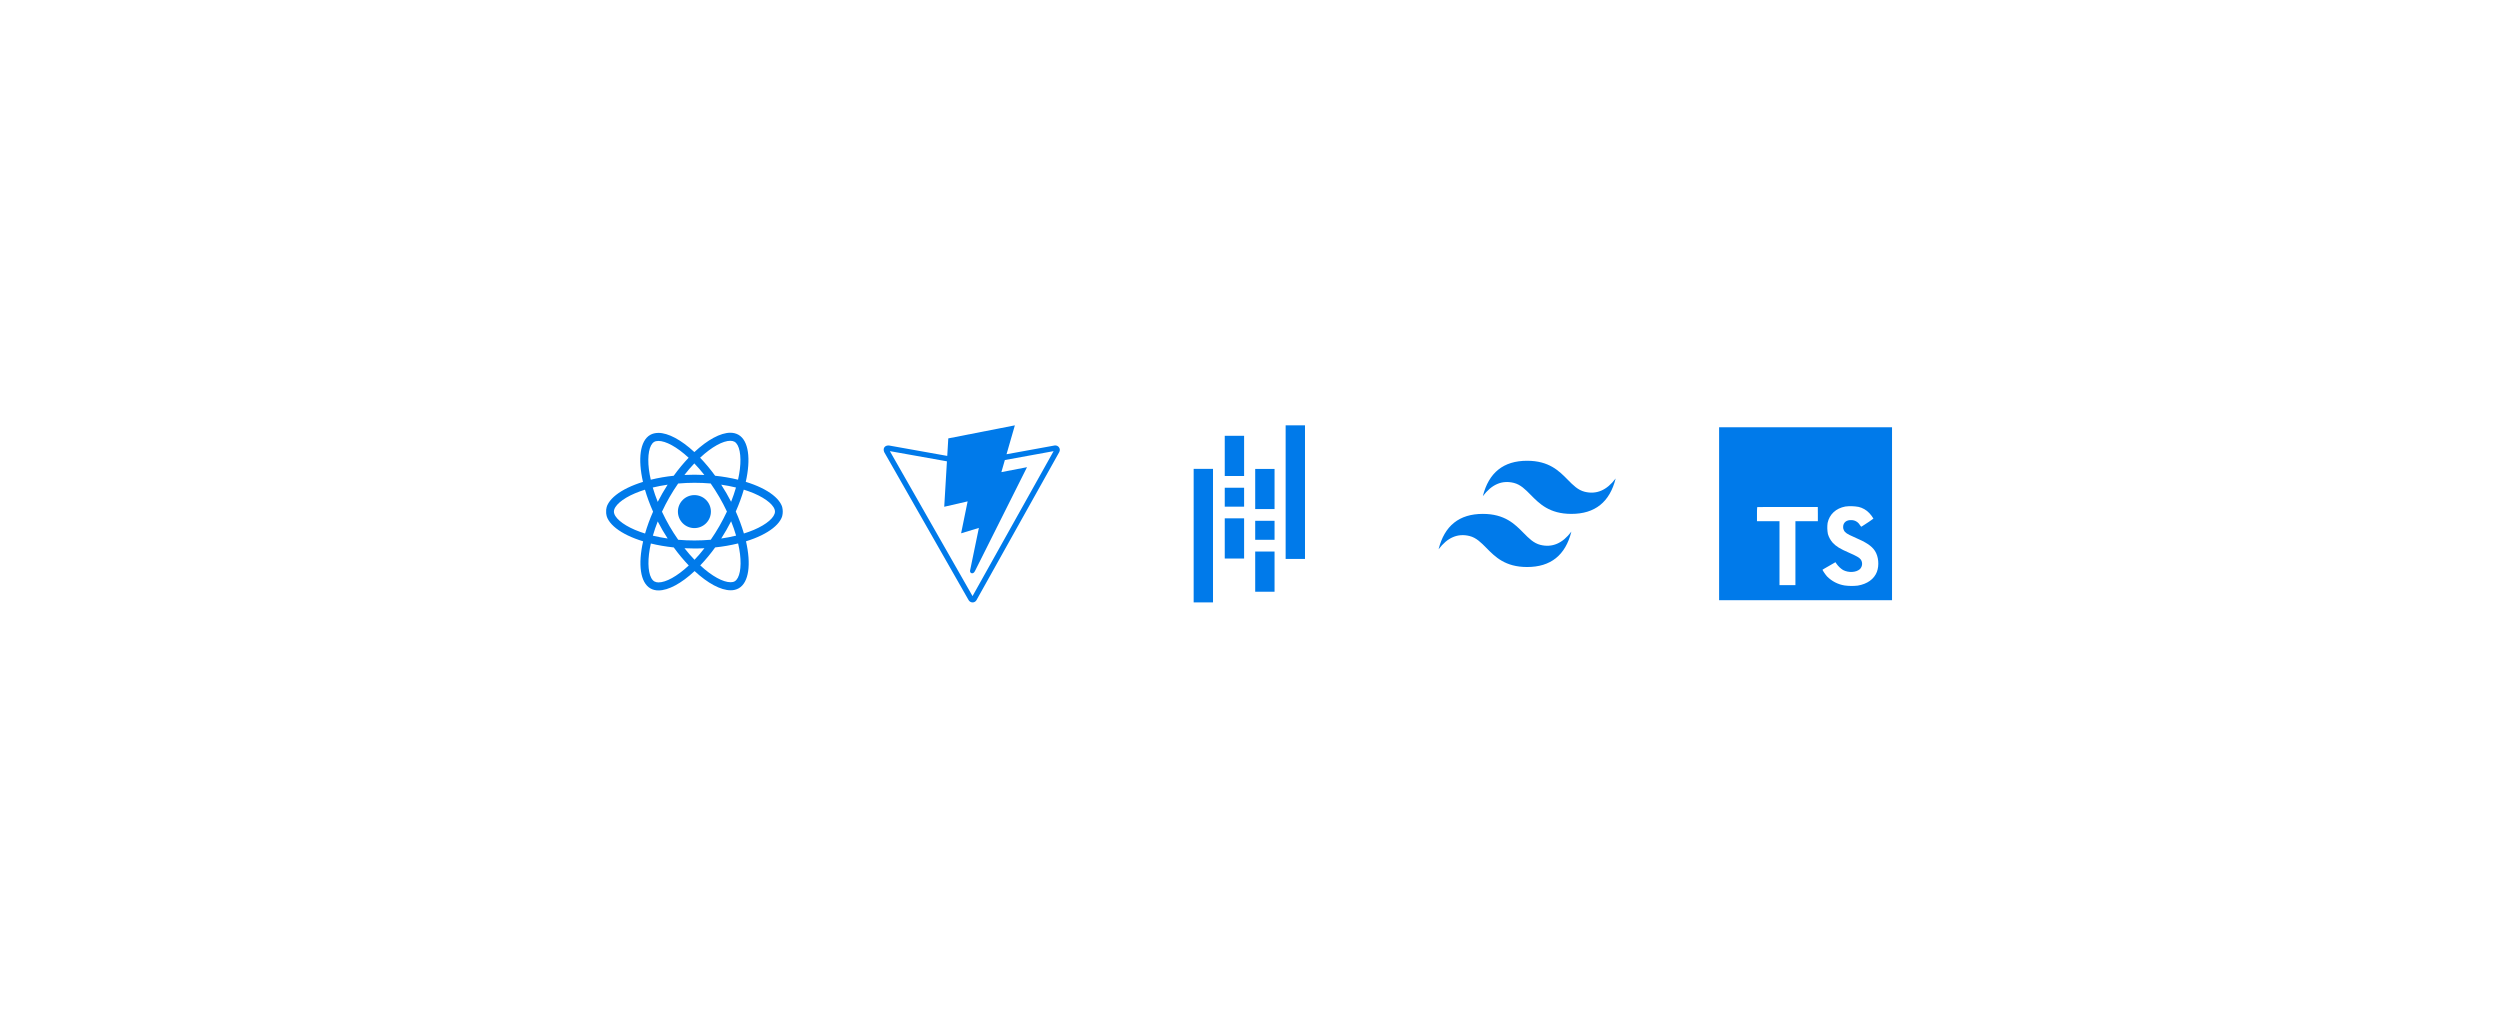 <svg width="1440" height="592" viewBox="0 0 1440 592" fill="none" xmlns="http://www.w3.org/2000/svg">
<rect width="1440" height="592" fill="white"/>
<path d="M990.205 295.928V345.733H1089.81V246.124H990.205V295.928ZM1070.47 291.944C1072.86 292.497 1075.03 293.745 1076.71 295.53C1077.63 296.491 1078.43 297.562 1079.1 298.717C1079.1 298.845 1074.79 301.753 1072.17 303.379C1072.08 303.443 1071.69 303.028 1071.27 302.399C1070.79 301.573 1070.11 300.882 1069.29 300.39C1068.48 299.898 1067.55 299.621 1066.59 299.586C1063.57 299.379 1061.63 300.964 1061.64 303.57C1061.62 304.219 1061.77 304.863 1062.08 305.435C1062.74 306.814 1063.97 307.634 1067.84 309.308C1074.98 312.376 1078.03 314.4 1079.93 317.276C1082.04 320.464 1082.52 325.612 1081.08 329.421C1079.49 333.565 1075.58 336.378 1070.06 337.31C1067.54 337.599 1064.99 337.572 1062.47 337.23C1058.63 336.607 1055.09 334.779 1052.36 332.011C1051.44 330.999 1049.66 328.361 1049.77 328.17C1050.06 327.954 1050.37 327.759 1050.69 327.588L1054.35 325.484L1057.21 323.827L1057.81 324.711C1058.82 326.154 1060.1 327.384 1061.59 328.329C1064.78 330.003 1069.13 329.771 1071.28 327.835C1072 327.126 1072.45 326.185 1072.55 325.177C1072.65 324.17 1072.4 323.159 1071.83 322.321C1071.03 321.213 1069.44 320.281 1064.98 318.336C1059.84 316.121 1057.63 314.75 1055.6 312.567C1054.34 311.126 1053.41 309.426 1052.87 307.587C1052.47 305.485 1052.41 303.332 1052.7 301.212C1053.76 296.247 1057.48 292.781 1062.91 291.753C1065.43 291.441 1067.98 291.511 1070.47 291.96V291.944ZM1047.09 296.119V300.199H1034.16V337.039H1024.99V300.192H1012.02V296.207C1011.99 294.835 1012.03 293.463 1012.14 292.095C1012.18 292.032 1020.1 292 1029.67 292.016H1047.05L1047.09 296.119Z" fill="#007AEA"/>
<g clip-path="url(#clip0_44_313)">
<path d="M879.616 265.4C866.016 265.4 857.516 272.2 854.116 285.8C859.216 279 865.166 276.45 871.966 278.15C875.846 279.119 878.617 281.932 881.69 285.052C886.692 290.126 892.476 296 905.116 296C918.716 296 927.216 289.2 930.616 275.6C925.516 282.4 919.566 284.95 912.766 283.25C908.885 282.281 906.114 279.467 903.042 276.348C898.044 271.273 892.259 265.4 879.616 265.4ZM854.116 296C840.516 296 832.016 302.8 828.616 316.4C833.716 309.6 839.666 307.05 846.466 308.75C850.346 309.719 853.117 312.532 856.19 315.652C861.192 320.726 866.976 326.6 879.616 326.6C893.216 326.6 901.716 319.8 905.116 306.2C900.016 313 894.066 315.55 887.266 313.85C883.385 312.881 880.614 310.067 877.542 306.948C872.544 301.873 866.759 296 854.116 296Z" fill="#007AEA"/>
</g>
<path d="M740.53 245H751.678V321.942H740.53V245ZM722.994 299.995H734.142V310.918H722.994V299.995ZM722.994 270.088H734.142V293.233H722.994V270.088ZM722.994 317.675H734.142V340.82H722.994V317.675ZM687.549 270.058H698.693V347H687.545L687.549 270.058ZM705.455 280.934H716.602V291.856H705.459L705.455 280.934ZM705.455 298.575H716.602V321.725H705.459L705.455 298.575ZM705.455 251.031H716.602V274.176H705.459L705.455 251.031Z" fill="#007AEA"/>
<g clip-path="url(#clip1_44_313)">
<path d="M607.394 256.609L579.76 261.646L584.562 245L546.214 252.514L545.617 262.603L512.019 256.597C509.705 256.463 508.357 258.124 509.312 260.431L557.933 345.694C558.979 347.402 561.389 347.469 562.445 345.694L610.12 260.423C611.196 258.496 609.548 256.236 607.394 256.609ZM560.179 343.356L512.562 259.853L545.432 265.728L543.882 291.898L557.356 288.789L553.599 307.186L563.834 304.076L558.754 328.659C558.501 330.267 560.595 331.122 561.631 328.821L591.558 269.097L576.789 271.947L578.798 264.982L606.87 259.865L560.179 343.356Z" fill="#007AEA"/>
</g>
<g clip-path="url(#clip2_44_313)">
<mask id="mask0_44_313" style="mask-type:luminance" maskUnits="userSpaceOnUse" x="349" y="245" width="102" height="102">
<path d="M349 245H451V347H349V245Z" fill="white"/>
</mask>
<g mask="url(#mask0_44_313)">
<path d="M451 294.678C451 287.921 442.538 281.516 429.563 277.546C432.559 264.325 431.229 253.802 425.364 250.431C423.943 249.636 422.334 249.235 420.706 249.271V253.904C421.662 253.904 422.432 254.095 423.078 254.448C425.904 256.071 427.132 262.242 426.176 270.185C425.946 272.14 425.572 274.197 425.113 276.297C420.768 275.25 416.358 274.493 411.913 274.032C409.264 270.378 406.375 266.905 403.264 263.636C410.043 257.338 416.405 253.887 420.732 253.887V249.25C415.011 249.25 407.527 253.326 399.957 260.393C392.392 253.372 384.904 249.335 379.188 249.335V253.967C383.493 253.967 389.877 257.401 396.655 263.657C393.744 266.717 390.833 270.185 388.066 274.032C383.611 274.488 379.193 275.252 374.844 276.318C374.385 274.328 374.023 272.317 373.761 270.292C372.783 262.344 373.99 256.173 376.799 254.533C377.42 254.159 378.232 253.989 379.188 253.989V249.356C377.445 249.356 375.86 249.73 374.492 250.516C368.648 253.887 367.339 264.384 370.352 277.568C357.419 281.563 349 287.942 349 294.678C349 301.436 357.462 307.84 370.437 311.806C367.441 325.032 368.771 335.555 374.636 338.921C375.988 339.711 377.568 340.085 379.311 340.085C385.031 340.085 392.516 336.009 400.085 328.942C407.65 335.967 415.134 340 420.855 340C422.496 340.035 424.116 339.633 425.551 338.836C431.395 335.47 432.704 324.972 429.691 311.789C442.581 307.819 451 301.414 451 294.678ZM423.927 280.81C423.12 283.589 422.184 286.329 421.122 289.021C419.385 285.642 417.477 282.352 415.406 279.166C418.36 279.603 421.208 280.143 423.932 280.81H423.927ZM414.408 302.953C412.851 305.671 411.179 308.321 409.397 310.896C403.159 311.446 396.885 311.453 390.646 310.917C387.067 305.805 383.937 300.393 381.292 294.742C383.933 289.077 387.05 283.646 390.607 278.507C396.844 277.956 403.116 277.948 409.354 278.481C411.08 280.955 412.767 283.598 414.386 286.386C415.967 289.106 417.404 291.869 418.713 294.657C417.389 297.479 415.953 300.246 414.408 302.953ZM421.122 300.25C422.244 303.034 423.205 305.822 423.991 308.525C421.271 309.192 418.398 309.753 415.428 310.186C417.49 306.971 419.39 303.655 421.122 300.25ZM400.043 322.435C398.109 320.437 396.175 318.215 394.262 315.779C396.132 315.864 398.045 315.928 399.979 315.928C401.934 315.928 403.867 315.886 405.759 315.779C403.889 318.215 401.955 320.437 400.043 322.435ZM384.572 310.186C381.707 309.771 378.862 309.224 376.047 308.546C376.816 305.864 377.773 303.097 378.852 300.335C379.706 301.992 380.603 303.658 381.58 305.324C382.558 306.986 383.552 308.61 384.572 310.186ZM399.936 266.921C401.87 268.919 403.804 271.142 405.716 273.577C403.846 273.492 401.934 273.428 400 273.428C398.045 273.428 396.111 273.471 394.22 273.577C396.09 271.142 398.024 268.919 399.936 266.921ZM384.551 279.17C382.489 282.378 380.589 285.688 378.856 289.085C377.765 286.376 376.808 283.614 375.987 280.81C378.707 280.164 381.58 279.603 384.551 279.17ZM365.736 305.197C358.375 302.06 353.615 297.942 353.615 294.678C353.615 291.414 358.375 287.275 365.736 284.159C367.521 283.39 369.477 282.702 371.495 282.06C372.681 286.131 374.241 290.373 376.17 294.721C374.349 298.81 372.808 303.019 371.559 307.318C369.585 306.706 367.641 305.999 365.736 305.197ZM376.923 334.904C374.096 333.289 372.868 327.11 373.824 319.171C374.054 317.216 374.428 315.155 374.887 313.055C378.958 314.054 383.408 314.823 388.087 315.325C390.736 318.978 393.625 322.451 396.736 325.72C389.957 332.019 383.595 335.47 379.269 335.47C378.452 335.479 377.646 335.286 376.923 334.909V334.904ZM426.239 319.065C427.217 327.008 426.01 333.183 423.201 334.824C422.58 335.198 421.768 335.363 420.812 335.363C416.507 335.363 410.123 331.934 403.345 325.673C406.443 322.418 409.313 318.953 411.934 315.303C416.389 314.847 420.807 314.083 425.156 313.017C425.636 315.116 426.006 317.131 426.239 319.065ZM434.242 305.197C432.457 305.966 430.502 306.655 428.483 307.296C427.213 302.976 425.651 298.746 423.808 294.636C425.721 290.313 427.255 286.093 428.42 282.039C430.4 282.652 432.351 283.36 434.264 284.159C441.625 287.296 446.384 291.414 446.384 294.678C446.363 297.942 441.603 302.082 434.242 305.197Z" fill="#007AEA"/>
<path d="M399.979 304.181C402.499 304.181 404.916 303.18 406.698 301.398C408.481 299.616 409.482 297.199 409.482 294.678C409.482 292.158 408.481 289.741 406.698 287.959C404.916 286.176 402.499 285.175 399.979 285.175C397.458 285.175 395.041 286.176 393.259 287.959C391.477 289.741 390.476 292.158 390.476 294.678C390.476 297.199 391.477 299.616 393.259 301.398C395.041 303.18 397.458 304.181 399.979 304.181Z" fill="#007AEA"/>
</g>
</g>
<defs>
<clipPath id="clip0_44_313">
<rect width="102" height="102" fill="white" transform="translate(828.611 245)"/>
</clipPath>
<clipPath id="clip1_44_313">
<rect width="101.611" height="102" fill="white" transform="translate(509 245)"/>
</clipPath>
<clipPath id="clip2_44_313">
<rect width="102" height="102" fill="white" transform="translate(349 245)"/>
</clipPath>
</defs>
</svg>
